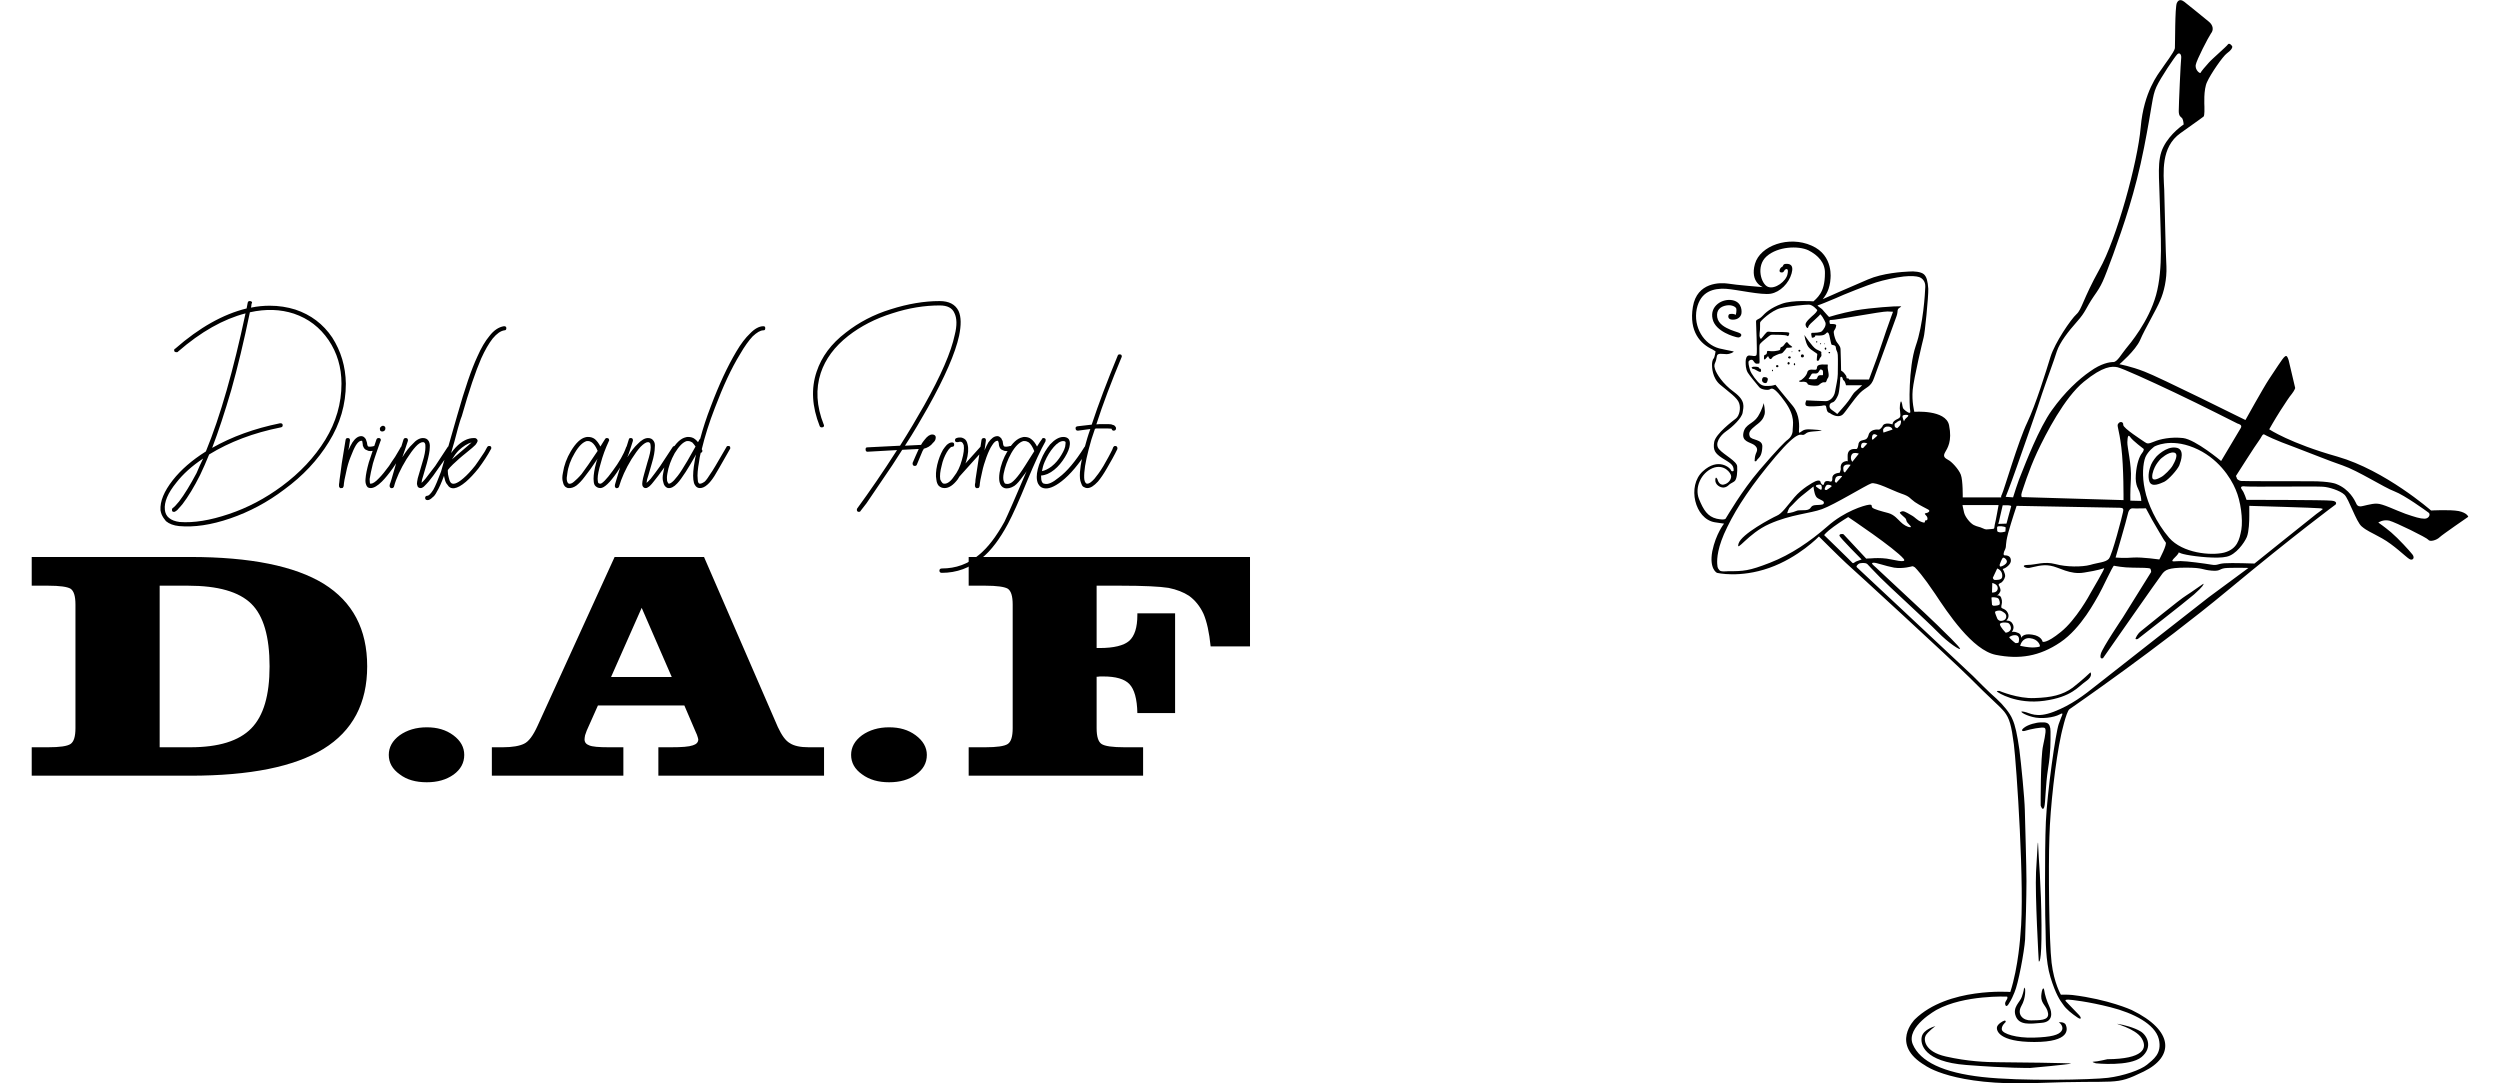 <?xml version="1.0" encoding="UTF-8"?>
<!DOCTYPE svg PUBLIC "-//W3C//DTD SVG 1.1//EN" "http://www.w3.org/Graphics/SVG/1.1/DTD/svg11.dtd">
<!-- Creator: CorelDRAW X7 -->
<svg xmlns="http://www.w3.org/2000/svg" xml:space="preserve" width="91.44mm" height="39.624mm" version="1.1" style="shape-rendering:geometricPrecision; text-rendering:geometricPrecision; image-rendering:optimizeQuality; fill-rule:evenodd; clip-rule:evenodd"
viewBox="0 0 9144 3962"
 xmlns:xlink="http://www.w3.org/1999/xlink">
 <defs>
  <style type="text/css">
   <![CDATA[
    .fil0 {fill:black}
    .fil1 {fill:black;fill-rule:nonzero}
   ]]>
  </style>
 </defs>
 <g id="Capa_x0020_1">
  <g id="_618198024">
   <path class="fil0" d="M7464 2946c0,0 -1,-179 9,-220 9,-42 12,-61 5,-64 -8,-4 -53,5 -68,10 -15,5 -20,-1 -6,-11 14,-11 44,-19 61,-19 17,0 35,-3 35,34 0,38 1,73 -9,135 -10,63 -9,125 -14,141 -6,17 -13,-6 -13,-6zm-7 570c0,0 -14,-240 -10,-327 5,-87 7,-133 8,-93 1,39 11,139 12,289 1,149 -10,131 -10,131zm-50 101c0,0 4,32 -14,63 -17,31 7,53 36,52 28,-1 66,2 62,-26 -4,-27 -26,-34 -25,-63 2,-28 9,-35 11,-21 2,15 9,39 19,60 10,21 14,56 -29,59 -43,4 -81,9 -94,-24 -13,-33 15,-51 22,-71 7,-20 8,-29 8,-33 0,-3 4,4 4,4zm-71 121c0,0 -17,14 -14,28 3,15 53,31 117,29 65,-2 91,-10 101,-24 10,-14 -4,-29 -9,-31 -5,-1 20,-5 25,9 6,14 17,62 -115,62 -132,0 -139,-43 -137,-54 2,-11 20,-22 27,-24 6,-2 5,5 5,5zm89 168c3,0 143,-13 150,-16 7,-2 -217,-5 -264,-5 -46,0 -115,-3 -194,-21 -80,-18 -81,-63 -74,-76 7,-14 36,-35 36,-35 0,0 -44,11 -50,39 -6,27 8,91 162,103 153,12 234,11 234,11zm241 -17c0,0 123,13 167,-23 43,-36 20,-80 -4,-94 -23,-14 -62,-24 -82,-27 -20,-3 63,15 86,52 24,38 5,76 -125,77 0,0 -38,9 -50,9 -12,0 8,6 8,6zm-353 -1362c0,0 68,29 129,26 61,-2 102,-11 139,-38 36,-28 65,-56 65,-56 0,0 11,14 -17,33 -28,19 -51,57 -152,71 -102,14 -170,-30 -173,-34 -2,-3 9,-2 9,-2zm506 -190c0,0 170,-132 206,-163 35,-31 34,-36 35,-39 0,-2 -43,30 -64,43 -22,13 -151,119 -165,130 -14,11 -18,23 -20,27 -1,5 8,2 8,2zm408 -487c0,0 248,7 261,9 12,3 12,0 -16,21 -27,21 -226,181 -226,181 0,0 -83,-3 -110,-1 -26,2 -25,9 -48,5 -23,-4 -90,-13 -112,-13 -21,0 -33,4 -30,-3 4,-7 15,-15 21,-24 5,-9 -6,-3 31,4 36,7 113,15 146,7 34,-7 65,-51 74,-72 8,-20 9,-59 9,-78 0,-19 0,-36 0,-36zm-49 -109c0,0 75,-118 84,-129 9,-11 13,-27 20,-23 7,4 35,19 112,47 77,29 116,46 174,66 58,20 152,81 190,95 37,14 117,72 125,78 8,6 1,22 -15,22 -16,0 -35,-6 -70,-18 -36,-13 -83,-37 -104,-37 -21,-1 -51,10 -61,10 -9,0 -13,-5 -16,-13 -4,-8 -23,-50 -72,-69 0,0 -21,-10 -93,-10 -72,0 -244,0 -254,-1 -11,-1 -17,-8 -17,-11 0,-3 -3,-7 -3,-7zm-276 -62c0,0 28,-27 49,-24 20,3 3,35 -4,47 -6,12 -32,38 -43,43 -11,6 -31,16 -32,0 -1,-15 8,-35 14,-45 6,-10 16,-21 16,-21zm-15 -9c0,0 35,-38 71,-33 35,4 19,49 13,65 -7,16 -39,52 -55,60 -16,7 -45,21 -54,0 -8,-21 0,-49 6,-63 6,-14 19,-29 19,-29zm-7 -37c0,0 56,-32 144,4 88,36 135,110 153,153 19,43 27,110 21,147 -7,37 -15,71 -63,84 -49,12 -152,2 -201,-54 -48,-56 -79,-126 -89,-176 -11,-50 -7,-96 2,-119 10,-23 33,-39 33,-39zm-88 198l40 1c0,0 0,-12 -5,-28 -4,-16 -18,-26 -15,-68 3,-42 14,-68 22,-78 8,-9 7,-16 7,-16 0,0 -40,-30 -49,-43 -9,-13 -10,0 -11,18 -1,17 16,84 13,134 -3,51 -2,80 -2,80zm-395 -13l370 11c0,0 1,-119 -8,-193 -9,-73 -18,-79 -11,-87 6,-9 19,-7 18,5 0,12 69,56 79,63 9,6 12,7 34,-2 21,-9 61,-18 106,-13 46,6 139,84 139,84 0,0 66,-111 72,-121 6,-11 -6,-14 -12,-16 -6,-3 -132,-67 -229,-113 -97,-46 -190,-88 -210,-93 -20,-4 -52,-5 -123,53 -71,58 -138,188 -171,258 -32,69 -52,136 -56,147 -4,12 0,17 0,17l2 0zm-61 -1l27 2c0,0 19,-62 32,-91 12,-30 63,-163 110,-228 47,-66 99,-114 140,-142 40,-29 71,-34 85,-34 14,0 30,-30 45,-48 15,-18 84,-100 111,-197 27,-98 16,-223 14,-328 -2,-105 -12,-165 13,-214 25,-50 74,-82 74,-82 0,0 -1,-15 -5,-22 -4,-6 -13,-6 -13,-27 0,-22 7,-181 9,-195 1,-13 -7,-21 -15,-12 -8,8 -60,84 -76,119 -16,36 -13,60 -45,222 -32,163 -76,288 -113,391 -38,102 -40,109 -71,153 -30,44 -28,55 -61,92 -32,36 -63,76 -74,109 -10,33 -39,110 -54,155 -14,46 -67,194 -93,269 -26,74 -40,108 -40,108zm-27 99l30 -1c0,0 15,-57 17,-63 2,-6 -31,-4 -31,-4 0,0 -13,57 -14,61 -2,4 -2,7 -2,7zm27 13l-1 15c0,0 -10,3 -17,3 -7,0 -14,-2 -13,-7 0,-4 -1,-11 0,-13 3,-5 28,-2 31,2zm-22 136c0,0 8,-23 12,-25 4,-3 17,8 14,16 -2,8 -16,15 -22,16 -5,1 -4,-7 -4,-7zm-25 48l16 -34c0,0 22,7 18,32 -2,11 -21,10 -27,10 -6,-1 -7,-8 -7,-8zm-3 51l1 -32c0,0 21,4 20,20 -1,17 -21,15 -21,15l0 -3zm0 48c0,0 -2,-24 -2,-26 0,-3 18,-2 24,2 6,4 9,22 4,24 -4,3 -21,4 -22,3 -2,-1 -4,-3 -4,-3zm20 52c0,0 -9,-21 -9,-25 -1,-4 13,-8 22,-5 8,4 21,10 19,23 -2,14 -20,15 -24,13 -4,-1 -8,-6 -8,-6zm30 50c0,0 -20,-21 -21,-30 -1,-9 22,-8 29,-6 7,2 14,16 10,25 -5,10 -18,11 -18,11zm36 38c-4,-2 -23,-19 -23,-21 0,-3 16,-11 28,-7 12,5 7,24 6,26 -1,2 -11,2 -11,2zm17 10c2,1 32,6 44,6 12,0 27,-2 28,-4 2,-3 -6,-27 -36,-30 -30,-3 -36,28 -36,28zm82 -15c0,0 -3,-21 -38,-26 -35,-6 -40,12 -40,12 0,0 0,-7 -4,-13 -5,-7 -26,-12 -31,-8 0,0 12,-14 4,-29 -7,-16 -24,-13 -24,-13 0,0 14,-12 6,-28 -8,-17 -23,-15 -24,-21 -1,-7 4,-13 2,-26 -3,-15 -7,-18 -19,-18 7,1 14,-15 14,-16 1,-10 -7,-22 -7,-22 0,0 0,-4 7,-7 7,-2 15,-14 17,-24 1,-11 -9,-27 -9,-27 15,-4 30,-19 30,-30 1,-20 -18,-20 -23,-20 -5,0 -5,-9 2,-22 6,-14 -1,-13 11,-59 13,-47 31,-100 31,-100 0,0 363,7 377,7 13,0 15,4 12,16 -2,12 -40,159 -52,171 -12,13 -38,13 -68,22 -30,8 -87,8 -127,-3 -41,-11 -73,3 -101,3 -27,0 -12,13 5,11 18,-3 47,-14 78,-8 31,5 71,34 123,25 52,-8 69,-15 73,-16 4,0 -45,83 -49,90 -4,8 -54,99 -109,143 -54,44 -67,36 -67,36zm-477 -276c0,0 -33,10 -66,5 -33,-6 -65,-19 -76,-18 -11,1 -1,8 10,18 11,11 193,179 223,209 30,29 81,79 84,87 3,9 -42,-20 -82,-61 -40,-41 -187,-175 -210,-199 -24,-24 -41,-43 -47,-49 -7,-6 -20,-4 -27,-3 -8,2 -16,12 -11,15 4,4 154,144 154,144l270 253c0,0 63,64 87,84 23,21 49,52 58,75 10,22 17,55 25,110 7,56 19,177 20,222 1,45 6,205 6,260 0,56 -3,168 -5,213 -3,44 -25,163 -39,194 -13,32 -16,32 -20,40 -4,8 -10,13 -13,6 -3,-7 0,-12 5,-20 5,-8 1,-11 1,-11 0,0 -156,-7 -257,48 0,0 -114,62 -88,126 27,64 112,104 254,120 141,16 403,10 460,3 57,-7 120,-29 143,-48 22,-19 56,-40 43,-94 -14,-55 -93,-95 -176,-116 -82,-21 -147,-28 -155,-28 -8,0 -13,1 -9,6 4,5 44,45 49,51 6,6 11,20 -7,8 -19,-13 -41,-30 -52,-47 -12,-16 -27,-38 -46,-99 -19,-62 -17,-139 -18,-169 -2,-29 -4,-290 1,-401 5,-110 36,-326 47,-357 10,-31 23,-46 3,-35 -20,11 -67,18 -99,9 -32,-8 -54,-24 -31,-19 22,4 44,25 109,0 65,-25 111,-61 155,-96 44,-35 412,-323 412,-323l145 -107c0,0 -40,-1 -75,0 -35,1 -23,13 -59,10 -37,-3 -30,-11 -95,-11 -66,0 -75,9 -86,22 -10,12 -217,309 -217,309 0,0 -14,7 -8,-16 6,-22 80,-132 80,-132l104 -167c0,0 0,-10 -4,-13 -4,-2 -32,-3 -64,-3 -33,0 -63,-6 -68,-7 -4,-1 -45,89 -56,107 -11,18 -63,121 -140,173 -77,52 -150,63 -236,46 -86,-17 -177,-155 -222,-223 -45,-67 -68,-91 -74,-97 -7,-5 -10,-4 -10,-4zm-234 -180c0,0 172,115 203,153 14,18 -44,1 -62,-1 -22,-3 -46,-2 -56,-1 -10,0 -19,1 -19,1 0,0 -80,-86 -83,-89 -3,-2 -16,-2 -15,5 1,7 81,87 81,87 0,0 -14,5 -19,7 -5,1 -11,10 -15,5 -4,-5 -103,-101 -103,-101 0,0 6,-10 35,-31 29,-21 53,-35 53,-35zm418 -44l132 0c0,0 -10,57 -14,72 -3,15 2,15 -15,16 -17,1 -16,3 -29,-3 -12,-6 -19,-5 -33,-12 -13,-7 -31,-29 -35,-45 -4,-16 -6,-28 -6,-28zm-214 -306c0,0 3,-8 8,-12 5,-4 11,-10 6,-11 -4,-2 -18,-1 -19,3 -2,4 5,20 5,20zm-25 25c0,0 12,-9 13,-17 2,-7 3,-15 -6,-10 -9,4 -10,8 -14,9 -5,2 -1,14 -1,14l8 4zm-50 16l33 -11c0,0 -1,-9 -14,-11 -12,-1 -15,3 -19,8 -3,4 0,14 0,14zm-39 26l17 -15c0,0 -6,-6 -13,-5 -7,1 -7,12 -7,16 -1,3 3,4 3,4zm-36 31l16 -17c0,0 -9,-5 -17,-2 -7,2 -6,13 -6,15 0,3 7,4 7,4zm-39 50l24 -30c0,0 -10,-4 -19,-2 -8,2 -11,13 -10,19 0,6 5,13 5,13zm-27 39l21 -28c0,0 -13,-4 -22,2 -8,5 -4,18 -4,21 0,2 5,5 5,5zm-32 38c0,0 17,-18 21,-23 4,-4 -15,-4 -20,1 -5,4 -5,13 -6,16 0,2 5,6 5,6zm-35 26c0,0 14,-9 18,-13 3,-4 -9,-7 -15,-6 -6,1 -9,11 -10,15 0,5 7,4 7,4zm-39 -13c0,0 16,13 19,12 4,-1 3,-16 -1,-18 -4,-2 -13,0 -16,1 -2,1 -2,5 -2,5zm-105 98c0,0 19,-2 32,-8 12,-6 34,0 46,-6 12,-5 6,-15 28,-16 22,-1 28,-1 28,-9 1,-9 -23,-11 -29,-23 -7,-12 -9,-36 -9,-36 0,0 -32,26 -45,36 -13,10 -31,31 -39,38 -8,6 -12,24 -12,24zm227 -489l72 0c0,0 14,-38 30,-81 15,-42 33,-99 40,-117 6,-18 18,-50 18,-50 0,0 -1,0 -20,-1 -20,-1 -193,32 -205,31 -12,-2 -6,11 -6,14 0,2 25,-2 23,7 -1,9 -5,14 -8,19 -3,6 3,26 7,35 4,10 16,18 17,31 1,14 2,79 2,79 0,0 10,6 14,13 5,6 6,9 6,13 -1,4 4,2 7,3 2,2 3,4 3,4zm-44 126c0,0 32,-35 41,-48 10,-13 16,-27 26,-35 10,-8 24,-22 24,-22l-59 0c0,0 -2,-9 -5,-14 -2,-5 -6,-3 -7,-10 -1,-8 -9,-10 -9,-2 0,7 -3,51 -8,62 -5,11 -11,23 -19,26 -8,2 -12,7 -12,11 -1,5 0,12 8,17 8,5 20,15 20,15zm-237 -162c1,0 2,1 2,3 0,1 -1,3 -2,3 -1,0 -2,-2 -2,-3 0,-2 1,-3 2,-3zm190 -97c0,0 1,1 1,2 0,1 -1,2 -1,2 -1,0 -1,-1 -1,-2 0,-1 0,-2 1,-2zm18 32c2,0 3,1 3,2 0,2 -1,3 -3,3 -2,0 -3,-1 -3,-3 0,-1 1,-2 3,-2zm-14 -16c2,0 3,1 3,4 0,2 -1,4 -3,4 -1,0 -3,-2 -3,-4 0,-3 2,-4 3,-4zm-18 -16c1,0 2,1 2,2 0,1 -1,2 -2,2 -1,0 -2,-1 -2,-2 0,-1 1,-2 2,-2zm-14 -8c1,0 2,2 2,3 0,2 -1,3 -2,3 -1,0 -2,-1 -2,-3 0,-1 1,-3 2,-3zm-91 38c1,0 2,1 2,1 0,1 -1,2 -2,2 0,0 -1,-1 -1,-2 0,0 1,-1 1,-1zm27 -6c2,0 4,1 4,3 0,3 -2,4 -4,4 -1,0 -3,-1 -3,-4 0,-2 2,-3 3,-3zm-36 24c3,0 5,2 5,4 0,2 -2,4 -5,4 -2,0 -5,-2 -5,-4 0,-2 3,-4 5,-4zm47 -7c4,0 6,2 6,6 0,3 -2,5 -6,5 -3,0 -5,-2 -5,-5 0,-4 2,-6 5,-6zm-28 32c1,0 2,2 2,4 0,2 -1,4 -2,4 -2,0 -3,-2 -3,-4 0,-2 1,-4 3,-4zm-22 -4c2,0 4,2 4,5 0,2 -2,4 -4,4 -2,0 -4,-2 -4,-4 0,-3 2,-5 4,-5zm-42 11c3,0 5,2 5,4 0,2 -2,4 -5,4 -2,0 -4,-2 -4,-4 0,-2 2,-4 4,-4zm-54 49c0,0 -5,11 6,16 11,4 12,-4 14,-12 1,-9 -10,-9 -14,-9 -4,0 -6,5 -6,5zm-37 -35c8,0 8,1 17,6 9,5 14,7 15,3 1,-4 0,-9 -3,-10 -3,0 -3,0 -4,-3 -1,-3 -8,-4 -15,-4 -6,-1 -17,3 -12,3 4,1 2,5 2,5zm206 37c2,0 25,3 30,-1 4,-5 2,-13 14,-13 12,0 8,2 9,-9 0,-10 -2,-10 -8,-12 -5,-1 -6,11 -14,14 -7,3 -18,-3 -21,5 -4,7 -10,16 -10,16zm-30 5c5,-1 22,-16 25,-28 2,-12 14,-12 24,-11 11,1 11,-1 12,-9 1,-9 13,-11 29,-10 16,0 9,-1 10,12 1,12 7,29 1,37 -6,7 -4,18 -13,16 -10,-1 -16,7 -22,11 -5,3 -28,1 -35,-2 -8,-2 -1,-6 -12,-10 -10,-3 -13,1 -21,-1 -7,-3 2,-5 2,-5zm60 -74c0,0 1,-17 2,-21 2,-4 -22,-13 -33,-28 -11,-16 -14,-43 -14,-43 0,0 29,44 43,52 14,7 20,9 19,12 -2,3 3,11 -2,16 -6,6 -5,12 -9,14 -4,2 -6,-2 -6,-2zm-188 -4l10 -11c0,0 6,17 13,9 6,-7 1,-5 18,-13 16,-8 17,-2 24,-10 7,-9 7,-7 11,-13 3,-6 6,-2 17,-4 10,-1 4,-4 -4,-10 -8,-6 -8,-17 -18,-3 -10,15 -14,8 -16,15 -1,8 0,8 -21,11 -22,2 -28,-5 -28,4 0,8 -5,9 -8,10 -3,1 -3,4 -3,12 0,8 5,3 5,3zm-21 10c0,0 -2,-54 0,-62 3,-8 18,-18 28,-27 10,-8 12,-10 19,-10 8,0 50,0 54,4 4,5 9,-7 7,-11 -2,-4 -50,-3 -61,-3 -12,0 -16,-4 -22,2 -6,5 -20,26 -21,23 -1,-2 -6,-5 -4,-21 3,-17 1,-35 2,-39 0,-4 40,-43 74,-52 34,-8 90,-13 104,-13 15,0 31,20 31,20 0,0 -1,6 -11,15 -10,9 -33,28 -32,38 1,10 9,17 10,9 2,-8 14,-18 23,-26 8,-8 18,-16 20,-20 2,-4 16,19 20,30 3,12 -8,26 -13,31 -6,6 -28,6 -35,6 -8,-1 -2,14 -2,17 0,2 9,1 12,-4 2,-5 -4,-3 15,-3 19,0 23,-6 26,-9 3,-4 8,-4 11,8 3,12 6,31 8,34 3,3 16,0 16,12 1,12 6,11 7,26 1,15 0,53 0,70 0,18 -7,46 -10,64 -3,19 -17,34 -33,35 -16,0 -72,-3 -72,-3 0,0 -8,15 0,20 8,4 50,1 56,0 5,-1 14,-4 16,2 2,6 2,20 10,23 9,3 3,3 17,9 14,6 27,5 35,-3 8,-7 39,-54 62,-78 23,-23 40,-20 52,-56 13,-35 74,-204 79,-217 5,-13 6,-18 7,-30 2,-11 22,-13 8,-14 -13,-1 -105,5 -162,15 -57,11 -97,24 -97,24 0,0 -11,-11 -20,-22 -8,-12 -28,-19 -20,-21 8,-2 32,-12 63,-25 30,-14 119,-49 148,-58 28,-9 75,-19 102,-22 27,-3 47,-1 56,2 10,3 24,14 23,36 -1,23 -7,137 -35,216 -27,80 -24,224 -20,238 3,15 -16,1 -23,-6 -7,-6 -5,-19 -9,-27 -3,-8 -6,9 -6,18 0,9 -1,-1 1,18 3,19 -1,22 -9,26 -9,4 -18,9 -19,20 0,0 -31,-11 -37,8 0,0 -8,12 -14,11 -5,-1 -30,-1 -36,18 0,0 -3,15 -12,18 -8,4 -25,1 -26,21 0,0 -2,14 -7,14 -6,0 -32,-4 -32,25 0,29 2,18 -4,19 -6,1 -25,4 -21,30 0,0 -3,13 -5,13 -3,0 -27,2 -26,20 1,18 -11,11 -11,11 0,0 -17,-5 -19,8 -2,12 -12,1 -13,-5 -1,-7 -10,-7 -19,-3 -9,4 -49,26 -77,59 -28,33 -45,59 -64,67 -18,8 -130,67 -140,102 -10,36 34,-37 113,-72 79,-35 148,-38 192,-54 45,-16 162,-88 180,-94 17,-7 78,26 110,37 33,11 29,16 50,31 21,14 36,20 48,27 12,6 -1,13 -9,14 -7,1 2,7 5,12 3,5 4,14 -4,14 -8,0 4,13 -15,6 -19,-7 -21,-16 -40,-26 -19,-11 -27,-16 -35,-12 -8,3 -6,5 4,14 11,10 13,10 15,19 1,9 24,24 14,24 -10,0 -25,-9 -35,-19 -10,-9 -23,-27 -46,-33 -23,-6 -53,-14 -58,-20 -4,-6 2,-12 -13,-10 -16,2 -88,23 -151,79 -63,55 -133,103 -210,133 -77,30 -96,31 -155,31 0,0 -27,3 -30,-4 -4,-6 -7,-5 -8,-23 -1,-18 0,-61 37,-135 36,-74 90,-155 177,-258 87,-102 91,-75 102,-79 10,-3 7,-10 33,-12 26,-2 48,-4 19,-6 -29,-2 -42,-4 -54,2 -11,6 -16,15 -15,1 1,-14 4,-57 -22,-90 -27,-32 -64,-78 -64,-78 0,0 -12,4 -20,4 -9,0 -22,3 -35,-6 -12,-9 -34,-38 -38,-52 -4,-13 -8,-30 -4,-33 4,-4 10,-7 15,-2 4,6 8,12 13,12 6,0 10,-1 10,-1l1 -6zm-88 -91c0,0 -74,-18 -84,-66 -11,-48 37,-76 74,-68 36,8 33,44 31,51 -2,7 -10,20 -31,20 -22,0 -17,-18 -13,-20 4,-2 19,-2 22,2 3,3 5,-15 4,-21 0,-7 -16,-17 -37,-13 -22,4 -37,17 -33,43 4,25 30,38 49,46 19,8 40,11 39,19 0,7 -8,9 -11,9 -3,0 -10,-2 -10,-2zm70 452c0,0 0,-14 4,-24 5,-11 10,-21 -6,-33 -17,-11 -46,-12 -39,-45 7,-32 35,-31 53,-59 17,-28 21,-49 21,-49 0,0 7,29 3,42 -4,13 -9,23 -31,39 -21,17 -29,26 -23,41 6,15 47,9 46,37 -1,28 -8,37 -15,44 -8,7 -5,10 -10,10 -5,0 -3,-3 -3,-3zm-136 69c0,0 5,23 23,19 18,-4 27,-19 27,-30 0,-12 -26,-47 -68,-30 -42,18 -66,70 -50,112 17,42 32,65 65,73 34,7 33,-1 35,-4 3,-4 56,-97 121,-173 65,-76 96,-107 104,-112 8,-6 19,-19 18,-37 0,-18 11,-48 -29,-103 -39,-54 -47,-49 -55,-44 -7,4 -32,1 -39,-9 -8,-10 -33,-39 -41,-52 -8,-13 -8,-30 -8,-40 0,-11 3,-23 13,-23 10,0 25,6 27,-3 3,-9 -2,-112 -2,-121 0,-9 9,-6 22,-19 12,-13 31,-31 72,-46 40,-15 116,-9 116,-9 0,0 16,-13 25,-28 9,-14 17,-37 17,-75 1,-38 -25,-66 -61,-84 -37,-17 -111,-14 -152,22 -41,36 -20,103 5,112 26,10 66,-21 71,-46 6,-26 -7,-19 -10,-16 -3,4 -4,11 -14,9 -10,-1 -3,-18 4,-20 6,-3 2,-10 13,-11 11,-1 32,0 22,35 -10,36 -42,68 -76,74 -34,6 -122,-15 -165,-18 -43,-2 -92,8 -106,74 -13,66 26,129 82,144 0,0 45,10 52,11 6,1 -13,11 -26,10 -13,0 -31,-5 -34,6 -2,10 -3,18 -6,24 -2,6 -6,10 -1,25 5,16 27,53 70,84 43,32 34,54 31,75 -3,20 -38,53 -60,68 -23,16 -44,46 -26,66 17,20 66,44 66,63 1,18 0,48 -11,55 -12,7 -6,4 -12,7 -7,3 -11,13 -26,15 -14,1 -32,-11 -31,-28 1,-17 8,-2 8,-2zm-2 342c0,0 83,20 191,-18 108,-38 182,-115 182,-115 0,0 74,74 99,97 26,23 376,344 452,419 75,76 108,102 127,125 19,24 26,50 35,119 9,70 41,531 24,696 0,0 -7,118 -37,210 0,0 -228,-18 -349,100 0,0 -93,92 38,169 0,0 100,76 407,64 307,-12 281,12 392,-42 111,-54 112,-149 -44,-225 0,0 -85,-39 -217,-55 0,0 -21,-2 -42,-1 0,0 -25,-42 -34,-117 -9,-75 -12,-350 -8,-460 3,-109 22,-277 43,-374 0,0 18,-83 30,-93 13,-9 325,-224 578,-434 253,-210 396,-315 396,-315 0,0 9,-12 -15,-14 -24,-3 -311,-3 -311,-3 0,0 -9,-28 -16,-36 -6,-8 -8,-16 13,-13 22,2 260,-1 282,1 22,1 63,14 79,29 16,15 43,99 63,116 20,17 32,20 75,44 43,24 86,67 99,75 12,8 22,-3 12,-16 -10,-13 -52,-59 -78,-81 -25,-21 -47,-36 -47,-36 0,0 17,-12 40,-7 23,6 137,62 143,70 6,9 31,1 41,-9 9,-9 105,-75 105,-75 0,0 -3,-14 -35,-21 -33,-6 -101,-2 -101,-2 0,0 -168,-147 -342,-197 -174,-49 -250,-100 -250,-100 0,0 19,-34 40,-67 22,-34 33,-51 43,-63 10,-13 12,-21 12,-21 0,0 -21,-90 -24,-102 -4,-12 -7,-19 -14,-13 -8,5 -38,54 -58,83 -20,30 -86,149 -86,149 0,0 -318,-158 -369,-177 -51,-20 -92,-27 -92,-27 0,0 59,-50 76,-89 17,-40 60,-112 73,-144 14,-31 25,-78 23,-125 -3,-48 -6,-218 -8,-280 -3,-62 -13,-156 59,-207 72,-51 81,-58 85,-61 4,-4 3,-32 3,-36 0,-4 -4,-63 10,-91 13,-29 57,-93 72,-104 15,-11 20,-19 20,-24 0,-4 -11,-16 -16,-9 -4,7 -59,54 -70,67 -11,12 -29,33 -30,37 -2,4 -20,-9 -18,-28 3,-19 47,-103 56,-116 10,-12 9,-30 -9,-44 -17,-14 -81,-66 -89,-72 -8,-6 -20,-11 -27,5 -7,16 -6,151 -7,165 -2,14 -39,61 -49,77 -11,16 -65,82 -76,212 -11,129 -89,411 -151,520 -61,110 -64,146 -84,164 -20,18 -79,104 -95,156 -16,52 -54,175 -85,240 -32,66 -86,250 -92,261 -6,12 -3,13 -3,13l-141 0c0,0 1,-62 -7,-83 -8,-21 -35,-49 -46,-54 -10,-6 -21,-11 -12,-27 9,-16 27,-41 15,-100 -12,-58 -127,-49 -127,-49 0,0 -10,-38 -6,-80 4,-43 37,-181 40,-192 4,-11 18,-150 17,-178 -2,-28 -6,-44 -16,-53 -10,-9 -35,-12 -56,-10 -20,1 -94,5 -149,29 -55,23 -165,72 -165,72 0,0 12,-15 17,-27 6,-12 11,-35 11,-45 0,0 14,-88 -69,-124 -83,-37 -188,0 -207,67 -19,68 29,85 29,85 0,0 -100,-8 -128,-13 -27,-4 -113,-6 -128,85 -15,91 28,136 72,156l11 7c0,0 -3,21 -7,26 -5,5 -6,17 -6,23 0,7 0,48 30,73 31,26 63,48 69,67 7,19 1,46 -11,56 -13,10 -74,56 -80,86 -5,30 3,42 29,59 27,17 44,24 42,47 0,0 -7,5 -10,-3 -2,-7 -46,-48 -103,5 -58,53 -29,174 44,186l34 5c0,0 -30,37 -43,101 -12,65 17,79 17,79zm1618 -49c0,0 -63,-9 -95,-7 -33,3 -65,0 -65,0 0,0 41,-140 44,-156 3,-16 9,-24 18,-24 8,1 49,0 49,0 0,0 10,19 22,41 13,21 43,76 50,83 7,7 -23,63 -23,63z"/>
   <g>
    <path class="fil1" d="M584 2733l112 0c104,0 178,-23 223,-69 45,-46 67,-121 67,-227 0,-108 -22,-185 -67,-229 -45,-44 -122,-66 -231,-66l-104 0 0 591zm-468 104l0 -104 60 0c43,0 70,-4 82,-12 12,-8 18,-27 18,-58l0 -452c0,-31 -6,-50 -18,-58 -12,-7 -39,-11 -82,-11l-60 0 0 -105 580 0c219,0 382,33 488,98 106,66 159,166 159,302 0,135 -53,236 -160,302 -106,65 -268,98 -487,98l-580 0zm1306 -76c0,-28 13,-52 40,-72 27,-19 60,-29 99,-29 38,0 70,9 97,29 27,20 40,44 40,72 0,29 -13,53 -39,72 -27,19 -59,28 -98,28 -40,0 -73,-9 -99,-29 -27,-19 -40,-43 -40,-71zm1035 -285l-110 -253 -112 253 222 0zm-658 361l0 -104 40 0c36,0 62,-5 78,-13 17,-8 33,-30 49,-65l282 -618 327 0 270 622c14,30 28,50 44,59 15,10 38,15 69,15l56 0 0 104 -606 0 0 -104 46 0c40,0 66,-2 80,-7 13,-4 20,-11 20,-22 -1,-4 -2,-9 -5,-17 -2,-4 -3,-7 -4,-9l-42 -98 -316 0 -41 92c-2,5 -4,11 -6,17 -1,6 -2,11 -2,15 0,11 6,18 17,22 11,5 35,7 71,7l54 0 0 104 -481 0zm1314 -76c0,-28 13,-52 40,-72 27,-19 60,-29 99,-29 38,0 70,9 97,29 27,20 41,44 41,72 0,29 -13,53 -40,72 -26,19 -59,28 -98,28 -39,0 -72,-9 -99,-29 -27,-19 -40,-43 -40,-71zm430 76l0 -104 61 0c42,0 70,-4 82,-12 12,-8 18,-27 18,-58l0 -452c0,-31 -6,-50 -18,-58 -12,-7 -40,-11 -82,-11l-61 0 0 -105 1029 0 0 327 -144 0c-5,-51 -14,-91 -26,-119 -13,-28 -31,-50 -53,-66 -20,-13 -45,-23 -75,-29 -32,-5 -90,-8 -176,-8l-87 0 0 228 11 0c52,0 88,-9 108,-26 20,-18 30,-49 30,-95l0 -6 138 0 0 365 -138 0c-1,-52 -11,-87 -29,-106 -18,-19 -50,-28 -96,-28 -3,0 -6,0 -12,0 -5,1 -9,1 -12,1l0 188c0,31 6,50 18,58 12,8 40,12 84,12l68 0 0 104 -638 0z"/>
    <g>
     <path class="fil1" d="M987 1118c33,0 64,5 93,14 57,19 102,53 135,102 32,50 49,106 50,169 0,76 -21,147 -62,213 -41,67 -96,125 -163,174 -62,47 -128,82 -198,106 -70,24 -132,33 -187,28 -20,-2 -36,-8 -48,-18 -3,-4 -6,-8 -9,-12 -3,-4 -5,-9 -7,-13 -2,-5 -3,-10 -4,-15 -2,-33 13,-69 45,-110 30,-38 70,-73 121,-105 53,-129 101,-298 145,-505 -81,21 -163,67 -247,140 -1,2 -3,2 -5,2 -6,0 -9,-2 -9,-7 0,-3 1,-5 4,-6 88,-77 175,-126 261,-147 1,-7 3,-14 4,-21 1,-4 3,-6 7,-6 6,0 9,2 9,7 0,1 -1,2 -2,2 0,5 -1,10 -2,15 24,-5 47,-7 69,-7zm-244 559c-41,27 -74,57 -98,88 -31,38 -45,71 -42,99 1,12 6,23 15,30 9,8 23,13 39,15 52,4 112,-6 180,-29 69,-23 133,-57 194,-102 66,-49 119,-105 159,-170 39,-64 59,-132 59,-205 0,-60 -16,-113 -47,-159 -32,-47 -74,-79 -127,-97 -49,-16 -102,-18 -161,-5 -22,107 -45,202 -68,284 -24,82 -47,152 -70,212 72,-41 155,-71 248,-90 0,0 1,0 2,0 5,0 8,2 8,7 0,5 -2,7 -7,8 -100,20 -187,53 -262,99 -11,27 -22,52 -33,75 -22,44 -44,80 -64,106 -5,6 -10,12 -14,16 -4,5 -7,8 -9,9l-3 2c-2,2 -4,2 -6,2 -5,0 -7,-2 -7,-8 0,-3 1,-5 3,-6 6,-4 13,-12 23,-24 20,-26 41,-61 64,-104 7,-17 15,-35 24,-53zm578 -82c5,0 9,2 12,5 2,2 5,5 6,9 1,2 2,5 3,9 1,4 1,7 1,7 1,4 2,7 4,8 4,1 12,1 22,-2 1,0 1,0 2,0 6,0 9,3 9,8 0,4 -3,6 -7,7 -14,5 -24,5 -32,0 -7,-2 -11,-8 -14,-17 0,-2 0,-5 -1,-9 0,-3 -1,-5 -1,-6 0,-1 -1,-2 -1,-2 -1,0 -1,0 -3,0 -5,0 -12,5 -19,16 -6,10 -13,25 -20,44 -7,17 -12,35 -16,55 -5,20 -8,37 -9,51 -1,1 -1,2 -1,3 -1,1 -2,2 -2,3 -2,1 -4,1 -6,1 -2,1 -4,0 -6,-2 -1,-2 -1,-3 -2,-4 0,-1 0,-2 0,-2 0,-1 0,-3 0,-6 1,-3 1,-9 2,-17 2,-14 5,-34 8,-59l14 -86c1,-5 3,-7 8,-7 5,0 8,2 8,8 0,0 0,0 0,1 -2,16 -4,28 -6,36 5,-11 10,-21 15,-29 10,-15 21,-23 32,-23zm64 7c5,0 8,2 8,8 0,1 0,1 -1,2 -10,29 -20,56 -28,83 -6,25 -10,43 -12,57 0,7 1,12 1,15 1,2 2,2 2,2l1 0c7,0 17,-6 30,-20 11,-11 23,-26 37,-45 7,-11 14,-22 22,-33 7,-12 12,-20 16,-27l5 -9c2,-3 4,-4 7,-4 6,0 9,2 9,7 0,1 -1,3 -2,4 -13,24 -27,47 -43,70 -15,21 -28,37 -40,49 -16,16 -30,24 -41,24 -5,0 -8,-1 -11,-3 -3,-3 -5,-6 -6,-10 -2,-5 -3,-12 -2,-21 1,-15 5,-35 12,-60l28 -84c2,-4 4,-5 8,-5zm15 -45c4,0 7,2 9,5 1,4 1,7 -1,11 -2,3 -6,5 -10,5 -4,0 -7,-2 -8,-5 -1,-4 -1,-7 1,-10 2,-3 5,-5 9,-6zm84 45c5,0 8,2 8,8 0,1 0,1 0,2 -7,22 -14,42 -20,59 1,0 1,0 1,0 0,0 0,0 0,-1 12,-19 24,-35 36,-46 13,-15 26,-22 38,-22 9,0 16,3 21,11 3,6 5,13 4,23 0,13 -4,33 -11,59 -11,39 -17,58 -17,58 -1,5 -2,10 -2,13 0,0 0,0 1,-1 3,-3 8,-8 13,-14 9,-12 21,-27 36,-47l46 -70c2,-2 4,-3 7,-3 5,0 7,2 7,7 0,2 0,4 -1,5 -14,23 -30,46 -47,69 -14,21 -26,37 -36,49 -6,7 -11,12 -15,16 -2,2 -4,4 -6,5 -3,2 -5,3 -8,3 -5,0 -9,-2 -11,-5 -1,-2 -2,-6 -3,-10 0,-5 1,-11 3,-21 0,0 6,-20 17,-58 8,-25 11,-43 11,-55 0,-7 0,-12 -2,-15 -1,-2 -3,-4 -7,-4 -8,0 -17,6 -27,17 -10,11 -21,26 -33,45 -22,36 -38,70 -46,101 0,0 0,1 -1,2 -1,0 -2,1 -2,2 -1,1 -2,1 -4,1 -3,1 -5,0 -7,-2 -1,-2 -2,-4 -2,-5 0,-1 0,-2 0,-2 0,-1 1,-3 1,-6 2,-3 3,-9 6,-17 4,-14 10,-34 17,-59l27 -87c2,-4 4,-5 8,-5zm241 16c-15,4 -31,14 -47,29 -9,9 -17,20 -25,33 11,-9 24,-21 41,-35 15,-13 26,-22 31,-27zm8 -16c4,0 7,0 9,2 3,2 5,5 5,9 -1,4 -4,9 -8,14 -5,5 -16,15 -35,30 -9,7 -17,14 -24,20 -7,6 -14,13 -23,21 -8,8 -15,15 -19,21 0,3 0,5 0,6 0,6 1,13 3,20 2,9 4,15 7,19 7,10 23,6 47,-15 13,-11 27,-26 43,-46 7,-10 15,-21 22,-32 8,-12 14,-20 17,-27l5 -9c2,-3 4,-4 8,-4 4,0 7,2 7,7 0,1 0,3 -1,4 -13,24 -28,47 -46,71 -16,20 -31,36 -46,49 -33,28 -56,31 -68,10 -5,-5 -8,-13 -10,-23 -1,-2 -1,-5 -2,-9 -9,25 -18,45 -26,58 -5,10 -10,17 -16,21 -6,6 -12,10 -18,10 -6,0 -9,-3 -9,-8 0,-5 3,-8 9,-8 2,0 5,-2 8,-5 4,-4 8,-9 13,-17 8,-14 17,-37 28,-66 5,-16 25,-86 60,-208 27,-95 51,-166 73,-213 14,-32 29,-57 44,-75 16,-21 34,-33 53,-36 0,0 0,0 1,0 5,0 8,2 8,7 0,5 -2,8 -7,8 -14,2 -28,12 -43,30 -14,18 -28,42 -42,73 -20,46 -44,116 -71,211 -5,12 -9,27 -14,44 -5,18 -9,34 -13,49 -5,15 -8,29 -12,42 6,-8 11,-15 17,-21 22,-23 44,-34 66,-34zm418 11c-2,0 -3,0 -5,0 -14,4 -29,18 -44,44 -15,25 -24,50 -27,75 -2,11 -3,20 -1,27 1,5 4,9 7,10 5,1 11,-1 18,-7 7,-6 17,-15 28,-28 13,-17 33,-46 59,-85 -6,-15 -13,-25 -21,-31 -5,-3 -9,-5 -14,-5zm0 -15c9,0 17,2 25,8 7,6 14,15 20,27 9,-14 14,-23 17,-27 1,-2 2,-3 3,-3 1,-1 2,-1 3,-1 6,0 9,2 9,8 0,0 0,1 0,2 0,0 -1,0 -1,1 -13,28 -23,55 -30,82 -7,24 -11,42 -11,56 0,6 1,12 2,15 2,2 4,3 8,3 6,0 22,-15 45,-47 23,-31 40,-60 49,-86 1,-3 3,-5 8,-5 4,0 7,2 7,7 0,1 0,3 0,3 -6,18 -22,47 -48,86 -26,38 -47,58 -61,58 -9,0 -16,-4 -21,-11 -3,-6 -4,-14 -4,-23 0,-15 3,-35 10,-60 1,-5 3,-10 5,-14 -19,29 -35,51 -47,66 -11,15 -22,26 -31,33 -10,7 -20,10 -30,9 -1,0 -1,0 -1,0 -10,-3 -16,-10 -18,-22 -3,-9 -3,-20 0,-34 4,-27 14,-54 29,-79 18,-30 36,-47 54,-51 3,-1 6,-1 9,-1zm156 4c5,0 8,2 8,8 0,1 0,1 0,2 -7,22 -13,42 -20,59 1,0 1,0 1,0 0,0 0,0 0,-1 12,-19 24,-35 36,-46 14,-15 27,-22 38,-22 9,0 16,3 21,11 4,6 5,13 4,23 0,13 -3,33 -11,59 -11,39 -17,58 -17,58 -1,5 -2,10 -2,13 0,0 1,0 1,-1 4,-3 8,-8 14,-14 9,-12 21,-27 35,-47l46 -70c2,-2 4,-3 7,-3 5,0 8,2 8,7 0,2 -1,4 -2,5 -14,23 -30,46 -46,69 -15,21 -27,37 -37,49 -5,7 -10,12 -14,16 -2,2 -5,4 -7,5 -2,2 -5,3 -8,3 -5,0 -8,-2 -10,-5 -2,-2 -3,-6 -3,-10 0,-5 1,-11 3,-21 0,0 5,-20 16,-58 8,-25 12,-43 12,-55 0,-7 -1,-12 -2,-15 -2,-2 -4,-4 -8,-4 -7,0 -16,6 -27,17 -10,11 -21,26 -33,45 -22,36 -37,70 -46,101 0,0 0,1 -1,2 -1,0 -1,1 -2,2 -1,1 -2,1 -4,1 -3,1 -5,0 -6,-2 -2,-2 -2,-4 -2,-5 0,-1 0,-2 0,-2 0,-1 0,-3 1,-6 1,-3 3,-9 5,-17 4,-14 10,-34 18,-59l27 -87c1,-4 3,-5 7,-5zm485 -409c5,0 7,2 7,7 0,6 -2,8 -7,8 -11,0 -24,8 -39,22 -14,15 -30,37 -46,65 -32,52 -62,117 -92,196 -21,54 -37,105 -48,151 0,2 0,3 1,3 1,2 1,3 1,4 0,4 -2,6 -6,7 -3,12 -5,22 -6,32 -5,28 -7,49 -5,64 0,7 1,11 3,14 1,2 3,3 5,3 5,0 11,-3 18,-8 6,-6 13,-16 21,-29 5,-6 24,-38 58,-97 1,-3 3,-4 7,-4 5,0 7,2 7,7 0,2 0,4 -1,4 -34,60 -53,93 -57,99 -9,14 -17,24 -25,31 -10,9 -19,13 -28,13 -8,0 -14,-4 -18,-11 -3,-4 -5,-11 -6,-20 -2,-17 0,-40 5,-68 1,-8 3,-16 5,-24 -16,28 -28,49 -38,64 -12,18 -22,33 -31,42 -12,13 -23,18 -33,17 0,0 -1,0 -1,0 -9,-3 -15,-10 -17,-22 -3,-9 -3,-20 0,-34 4,-27 13,-54 29,-79 17,-30 35,-47 54,-51 3,-1 5,-1 8,-1 9,0 18,2 25,8 4,3 7,6 11,11 0,0 1,-2 3,-5 1,-3 2,-5 4,-6 0,-1 0,-1 1,-1 10,-38 23,-78 39,-119 30,-80 61,-146 93,-200 17,-29 34,-51 50,-66 17,-18 34,-27 49,-27zm-275 420c-1,0 -3,0 -5,0 -14,4 -28,18 -44,44 -14,25 -23,50 -27,75 -2,11 -2,20 -1,27 2,5 4,9 6,10 5,0 11,-4 19,-12 8,-9 19,-22 30,-40 9,-14 26,-42 49,-84 -4,-6 -8,-11 -12,-15 -5,-3 -10,-5 -15,-5zm884 -3c-2,1 -3,2 -3,3 2,-2 3,-3 3,-3zm9 -21c5,0 9,2 11,5 2,3 2,7 1,11 -1,5 -4,10 -10,15 -9,12 -21,18 -33,21 0,0 -1,1 -2,4 -1,2 -3,4 -3,5l-20 48c-1,4 -4,6 -8,6 -5,0 -8,-3 -8,-8 0,-1 0,-2 0,-3 7,-16 14,-33 22,-50 0,0 0,0 0,-1l-60 3c-24,38 -48,75 -74,112 -25,37 -44,65 -57,84l-21 27c-1,3 -4,4 -6,4 -5,0 -8,-2 -8,-8 0,-1 1,-3 1,-4 46,-63 95,-134 146,-214l-107 6 -1 0c-5,0 -7,-3 -7,-9 0,-5 2,-7 7,-7l119 -6c33,-52 62,-101 88,-147 62,-110 99,-196 112,-258 9,-35 8,-62 -1,-80 -8,-19 -26,-28 -54,-28 -55,0 -113,9 -174,29 -61,19 -115,47 -160,82 -51,40 -84,85 -101,136 -19,58 -16,121 11,189 0,0 1,1 1,3 0,5 -3,7 -9,7 -3,0 -6,-2 -7,-5 -28,-71 -32,-137 -11,-199 18,-54 53,-102 107,-143 47,-37 102,-66 164,-85 63,-20 122,-30 179,-30 34,0 57,12 69,36 10,22 10,52 2,91 -14,64 -52,151 -114,262 -25,44 -52,91 -84,140l59 -3c4,-8 9,-14 13,-19 10,-13 19,-19 28,-19zm103 11c5,0 9,2 13,4 7,4 11,11 13,21 4,16 3,36 -5,62 -8,25 -18,47 -31,66 -16,21 -32,32 -48,32 -9,0 -16,-3 -22,-9 -4,-5 -7,-12 -8,-21 -3,-15 -2,-33 3,-55 5,-21 12,-39 21,-55 5,-7 9,-13 14,-18 7,-6 13,-9 19,-9 6,0 8,3 8,8 0,5 -2,8 -8,8 -2,0 -4,1 -7,4 -4,4 -8,9 -12,16 -8,14 -15,30 -19,50 -5,19 -7,35 -5,49 2,5 4,9 7,12 2,3 5,4 9,4 10,0 22,-8 34,-26 13,-16 23,-37 29,-60 7,-24 9,-42 7,-55 -2,-5 -4,-9 -7,-11 -3,-2 -8,-2 -14,0 -2,0 -3,0 -3,0 -5,0 -8,-2 -8,-7 0,-4 2,-7 6,-8 5,-2 10,-2 14,-2zm79 31c5,0 8,2 8,7 0,2 -1,4 -2,6l-88 98c-1,2 -3,3 -6,3 -6,0 -8,-2 -8,-8 0,-2 0,-4 2,-5l88 -98c1,-2 4,-3 6,-3zm56 -36c4,0 8,2 11,5 3,2 5,5 6,9 2,2 3,5 3,9 1,4 1,7 1,7 1,4 2,7 5,8 4,1 11,1 21,-2 1,0 2,0 2,0 6,0 9,3 9,8 0,4 -2,6 -6,7 -14,5 -25,5 -33,0 -7,-2 -11,-8 -13,-17 0,-2 -1,-5 -1,-9 -1,-3 -2,-5 -2,-6 0,-1 -1,-2 -1,-2 0,0 -1,0 -2,0 -6,0 -12,5 -19,16 -7,10 -14,25 -21,44 -6,17 -12,35 -16,55 -5,20 -8,37 -9,51 -1,1 -1,2 -1,3 -1,1 -1,2 -2,3 -2,1 -3,1 -5,1 -2,1 -5,0 -7,-2 0,-2 -1,-3 -2,-4 0,-1 0,-2 0,-2 0,-1 0,-3 0,-6 1,-3 2,-9 2,-17 2,-14 5,-34 9,-59l13 -86c1,-5 4,-7 9,-7 4,0 7,2 7,8 0,0 0,0 0,1 -2,16 -4,28 -5,36 5,-11 9,-21 14,-29 11,-15 21,-23 33,-23zm100 18c-2,0 -3,0 -5,0 -14,4 -29,18 -44,44 -14,25 -23,50 -28,75 -2,11 -2,20 0,27 2,6 4,10 7,10 7,2 14,1 23,-5 8,-6 18,-17 29,-32 9,-12 26,-39 53,-82 -6,-16 -13,-26 -20,-32 -5,-3 -10,-5 -15,-5zm-1 -15c9,0 18,2 25,8 8,6 15,15 21,27 8,-13 14,-22 18,-27 1,-2 1,-3 2,-3 1,-1 3,-1 4,-1 2,0 3,0 4,1 3,1 4,4 4,7 0,0 0,0 -1,1 0,1 0,2 0,2 0,1 0,1 0,1 -16,28 -39,77 -68,147 -29,71 -52,122 -69,154 -30,56 -62,99 -97,127 -42,35 -91,53 -145,53 -6,0 -9,-3 -9,-8 0,-5 3,-8 9,-8 51,0 96,-16 136,-50 33,-27 63,-67 93,-121 13,-27 40,-89 81,-185 -4,7 -9,13 -13,18 -12,17 -22,29 -32,36 -13,8 -25,11 -36,8 -9,-3 -15,-10 -18,-22 -2,-9 -2,-20 0,-34 4,-27 14,-54 29,-79 17,-30 36,-47 55,-51 2,-1 5,-1 7,-1z"/>
     <path class="fil1" d="M3889 1613c-10,0 -22,7 -35,22 -13,15 -24,33 -33,54 -5,11 -8,23 -10,34 11,-2 23,-8 35,-17 14,-11 26,-25 36,-42 9,-15 15,-28 15,-39 1,-5 1,-8 -1,-10 -1,-1 -4,-2 -7,-2zm0 -15c8,0 15,2 20,8 3,5 5,11 4,20 -1,13 -7,28 -18,46 -11,18 -24,34 -39,46 -16,13 -32,20 -48,21 0,1 0,2 0,3 0,1 0,2 0,2 0,8 1,14 3,18 2,4 5,7 9,7 13,4 30,-4 52,-22 30,-22 62,-60 95,-113 2,-2 5,-3 7,-3 5,0 8,2 8,7 0,2 -1,4 -1,5 -34,54 -67,93 -98,117 -27,21 -50,30 -67,25 -8,-2 -14,-7 -19,-16 -3,-6 -5,-14 -5,-25 0,-17 5,-38 15,-61 9,-23 21,-42 34,-58 17,-18 33,-27 48,-27zm143 -47c8,0 15,0 21,0 8,0 14,1 17,3 3,0 5,2 7,3 3,3 5,6 5,9 0,6 -3,9 -9,9 -3,0 -6,-2 -7,-6 0,0 0,-1 0,-1 -3,0 -7,-1 -14,-1 -10,0 -25,0 -43,0 -2,1 -3,1 -4,1 -5,14 -9,26 -13,39 -15,52 -24,92 -26,121 -1,15 -1,26 2,33 1,3 3,5 4,6 2,2 3,2 5,2 7,0 15,-6 26,-18 10,-12 21,-27 33,-47 6,-10 12,-21 18,-32 6,-12 11,-20 14,-27l4 -10c2,-3 4,-4 7,-4 5,0 8,3 8,8 0,1 0,2 0,3 -11,23 -24,46 -38,70 -12,21 -23,37 -33,49 -15,16 -27,24 -39,24 -5,0 -10,-2 -15,-5 -4,-3 -6,-8 -8,-14 -4,-9 -5,-22 -4,-39 2,-30 11,-72 27,-125 3,-11 7,-21 11,-33 0,0 -15,2 -45,6 -1,0 -1,0 -1,0 -5,0 -8,-3 -8,-9 0,-4 2,-6 7,-7 16,-2 33,-4 52,-6 25,-76 57,-160 95,-252 1,-4 4,-5 7,-5 6,0 8,2 8,8 0,1 0,2 -1,3 -37,89 -68,170 -92,245 8,-1 15,-1 22,-1z"/>
    </g>
   </g>
  </g>
 </g>
</svg>
